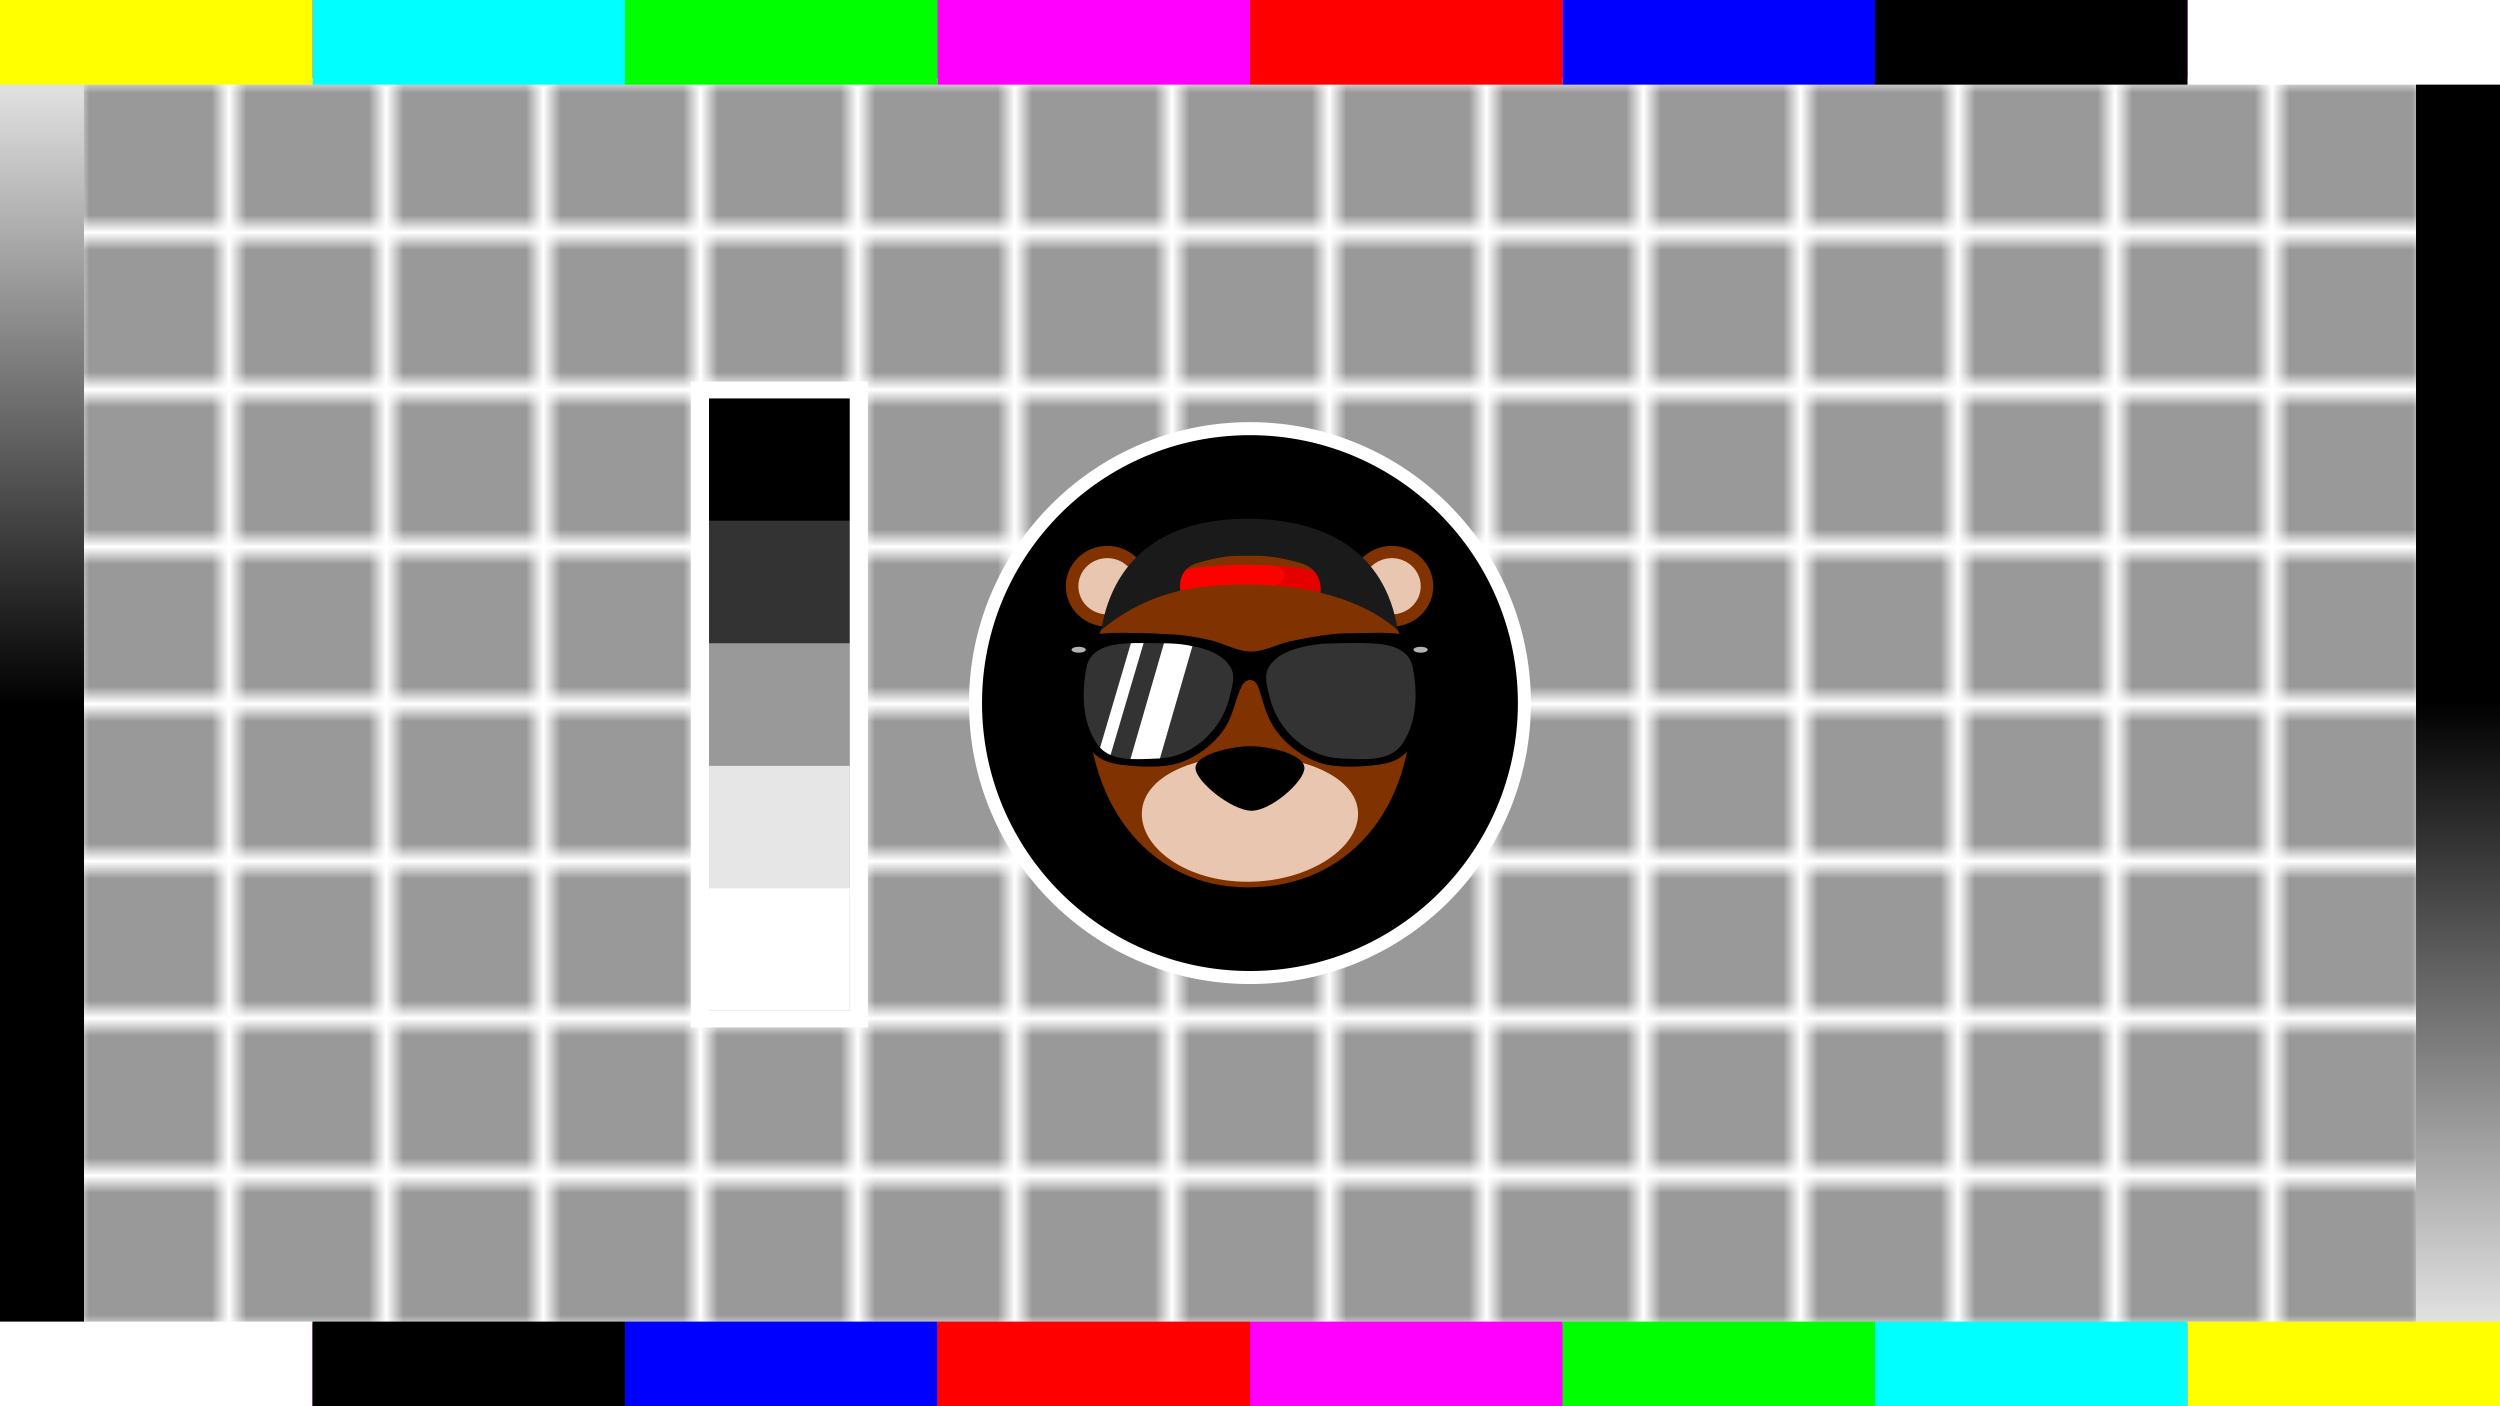 <?xml version="1.0" encoding="UTF-8" standalone="no"?>
<svg
   xmlns:dc="http://purl.org/dc/elements/1.1/"
   xmlns:cc="http://creativecommons.org/ns#"
   xmlns:rdf="http://www.w3.org/1999/02/22-rdf-syntax-ns#"
   xmlns:svg="http://www.w3.org/2000/svg"
   xmlns="http://www.w3.org/2000/svg"
   xmlns:xlink="http://www.w3.org/1999/xlink"
   xmlns:sodipodi="http://sodipodi.sourceforge.net/DTD/sodipodi-0.dtd"
   xmlns:inkscape="http://www.inkscape.org/namespaces/inkscape"
   version="1.1"
   id="svg4938"
   viewBox="0 0 1920 1080"
   height="1080"
   width="1920"
   sodipodi:docname="twitch-video-player-banner.svg"
   inkscape:version="0.92.2 5c3e80d, 2017-08-06"
   inkscape:export-filename="/Users/jh3y/Documents/Workspace/doodles/twitch-video-player-banner.png"
   inkscape:export-xdpi="96"
   inkscape:export-ydpi="96">
  <sodipodi:namedview
     pagecolor="#ffffff"
     bordercolor="#666666"
     borderopacity="1"
     objecttolerance="10"
     gridtolerance="10"
     guidetolerance="10"
     inkscape:pageopacity="0"
     inkscape:pageshadow="2"
     inkscape:window-width="3422"
     inkscape:window-height="1376"
     id="namedview1021"
     showgrid="false"
     inkscape:zoom="1.1101852"
     inkscape:cx="960"
     inkscape:cy="503.96997"
     inkscape:window-x="0"
     inkscape:window-y="478"
     inkscape:window-maximized="0"
     inkscape:current-layer="layer1" />
  <defs
     id="defs4940">
    <pattern
       inkscape:collect="always"
       xlink:href="#Strips1_8white"
       id="pattern3106"
       patternTransform="matrix(13.41,0,0,13.41,-72.157,-297.332)" />
    <linearGradient
       inkscape:collect="always"
       id="linearGradient3100">
      <stop
         style="stop-color:#000000;stop-opacity:1;"
         offset="0"
         id="stop3096" />
      <stop
         style="stop-color:#000000;stop-opacity:0;"
         offset="1"
         id="stop3098" />
    </linearGradient>
    <pattern
       inkscape:collect="always"
       xlink:href="#Strips1_8white"
       id="pattern3084"
       patternTransform="matrix(13.41,0,0,13.41,-821.295,-1349.694)" />
    <pattern
       inkscape:stockid="Stripes 1:8 white"
       id="Strips1_8white"
       patternTransform="translate(0,0) scale(10,10)"
       height="1"
       width="9"
       patternUnits="userSpaceOnUse"
       inkscape:collect="always">
      <rect
         id="rect2337"
         height="2"
         width="1"
         y="-0.5"
         x="0"
         style="fill:white;stroke:none" />
    </pattern>
    <pattern
       inkscape:collect="always"
       xlink:href="#pattern3034"
       id="pattern3044" />
    <pattern
       inkscape:collect="always"
       xlink:href="#Strips1_5"
       id="pattern3037"
       patternTransform="matrix(13.41,0,0,13.41,-51.157,-269.694)" />
    <pattern
       inkscape:stockid="Stripes 1:5"
       id="Strips1_5"
       patternTransform="translate(0,0) scale(10,10)"
       height="1"
       width="6"
       patternUnits="userSpaceOnUse"
       inkscape:collect="always">
      <rect
         id="rect2328"
         height="2"
         width="1"
         y="-0.5"
         x="0"
         style="fill:black;stroke:none" />
    </pattern>
    <pattern
       patternUnits="userSpaceOnUse"
       width="1920"
       height="1080"
       patternTransform="matrix(0.746,0,0,0.746,38.147,201.107)"
       id="pattern3034">
      <rect
         ry="0"
         y="0"
         x="0"
         height="1080"
         width="1920"
         id="rect1516"
         style="fill:url(#pattern3037);fill-opacity:1;fill-rule:nonzero;stroke:none;stroke-width:11.091;stroke-linecap:square;stroke-linejoin:round;stroke-miterlimit:4;stroke-dasharray:none;stroke-dashoffset:0;stroke-opacity:1" />
    </pattern>
    <pattern
       patternUnits="userSpaceOnUse"
       width="1920"
       height="1080"
       patternTransform="matrix(0.746,0,0,0.746,38.147,201.107)"
       id="pattern3041">
      <rect
         id="rect3039"
         y="0"
         x="0"
         height="1080"
         width="1920"
         style="fill:url(#pattern3044);stroke:none;stroke-width:1.341" />
    </pattern>
    <linearGradient
       inkscape:collect="always"
       xlink:href="#linearGradient3100"
       id="linearGradient3110"
       gradientUnits="userSpaceOnUse"
       x1="1425.124"
       y1="603.778"
       x2="1425.124"
       y2="1006.449"
       gradientTransform="matrix(1.341,0,0,1.341,-1971.157,-1324.758)" />
    <linearGradient
       inkscape:collect="always"
       xlink:href="#linearGradient3100"
       id="linearGradient3165"
       gradientUnits="userSpaceOnUse"
       gradientTransform="matrix(1.341,0,0,1.341,-1971.157,-1324.758)"
       x1="1425.124"
       y1="603.778"
       x2="1425.124"
       y2="1006.449" />
  </defs>
  <g
     transform="translate(0,27.638)"
     id="layer1">
    <rect
       id="rect3046"
       y="-27.638"
       x="-1.3588626e-05"
       height="1080"
       width="1920"
       style="fill:#999999;fill-opacity:1;stroke:none;stroke-width:1.341" />
    <rect
       style="fill:url(#pattern3106);fill-opacity:1;stroke:none;stroke-width:1.341"
       width="1920"
       height="1080"
       x="-21"
       y="-27.638"
       id="rect3050" />
    <rect
       inkscape:transform-center-y="-60.350292"
       inkscape:transform-center-x="27.923269"
       transform="rotate(90)"
       id="rect3074"
       y="-1920"
       x="-770.138"
       height="1920"
       width="1920"
       style="fill:url(#pattern3084);fill-opacity:1;stroke:none;stroke-width:1.788" />
    <rect
       y="988.759"
       x="-1.3588626e-05"
       height="63.603"
       width="1920"
       id="rect1532"
       style="fill:#ff00ff;fill-opacity:1;fill-rule:nonzero;stroke:none;stroke-width:22.837;stroke-linecap:butt;stroke-linejoin:miter;stroke-miterlimit:4;stroke-dasharray:none;stroke-dashoffset:0;stroke-opacity:1" />
    <rect
       style="fill:#ff00ff;fill-opacity:1;fill-rule:nonzero;stroke:none;stroke-width:22.181;stroke-linecap:butt;stroke-linejoin:miter;stroke-miterlimit:4;stroke-dasharray:none;stroke-dashoffset:0;stroke-opacity:1"
       id="rect1534"
       width="1920"
       height="60"
       x="-1.3588626e-05"
       y="-27.638" />
    <g
       id="g1562"
       transform="matrix(1.341,0,0,1.341,-51.157,-297.332)">
      <circle
         style="fill:#000000;fill-opacity:1;fill-rule:nonzero;stroke:#ffffff;stroke-width:7.457;stroke-linecap:square;stroke-linejoin:round;stroke-miterlimit:4;stroke-dasharray:none;stroke-dashoffset:0;stroke-opacity:1"
         id="path1514"
         cx="754.006"
         cy="603.778"
         r="157.173" />
      <g
         id="g1493"
         transform="translate(604.006,-290.818)">
        <path
           sodipodi:nodetypes="sssss"
           inkscape:connector-curvature="0"
           id="path5634"
           d="m 242.822,893.869 c 2e-5,61.252 -36.059,106.285 -94.208,106.285 -54.326,0 -91.435,-45.033 -91.435,-106.285 4e-6,-61.252 37.667,-85.951 90.973,-85.951 53.306,0 94.67,24.699 94.67,85.951 z"
           style="fill:#803300;fill-opacity:1;stroke:none;stroke-width:6;stroke-linecap:round;stroke-linejoin:round;stroke-miterlimit:4;stroke-dasharray:none;stroke-opacity:1" />
        <path
           sodipodi:nodetypes="csssc"
           inkscape:connector-curvature="0"
           id="path5639"
           d="m 211.925,958.105 c 2e-5,19.908 -28.601,38.819 -63.312,38.819 -34.711,0 -60.539,-18.911 -60.539,-38.819 0,-19.908 26.29,-33.273 61.001,-33.273 34.711,0 62.85,13.366 62.85,33.273 z"
           style="fill:#e9c6af;fill-opacity:1;stroke:none;stroke-width:6;stroke-linecap:round;stroke-linejoin:round;stroke-miterlimit:4;stroke-dasharray:none;stroke-opacity:1" />
        <path
           sodipodi:nodetypes="sssss"
           inkscape:connector-curvature="0"
           id="path5636"
           d="m 181.194,931.763 c 0,7.657 -19.04,24.493 -30.27,24.493 -11.23,0 -32.118,-16.836 -32.118,-24.493 0,-7.657 20.239,-12.478 31.469,-12.478 11.23,0 30.918,4.821 30.918,12.478 z"
           style="fill:#000000;fill-opacity:1;stroke:none;stroke-width:6;stroke-linecap:round;stroke-linejoin:round;stroke-miterlimit:4;stroke-dasharray:none;stroke-opacity:1" />
        <ellipse
           ry="23.111"
           rx="23.762"
           cy="827.682"
           cx="68.304"
           id="path5793"
           style="fill:#803300;fill-opacity:1;stroke:none;stroke-width:6;stroke-linecap:round;stroke-linejoin:round;stroke-miterlimit:4;stroke-dasharray:none;stroke-opacity:1" />
        <path
           inkscape:connector-curvature="0"
           id="path5806"
           d="m 84.784,826.317 a 16.549,16.095 0 0 0 -16.48,-14.731 16.549,16.095 0 0 0 -16.548,16.096 16.549,16.095 0 0 0 16.548,16.096 16.549,16.095 0 0 0 1.132,-0.039 c 0.815,-1.337 1.582,-2.727 2.472,-3.983 1.572,-2.219 3.258,-4.312 5.055,-6.283 1.796,-1.971 3.702,-3.819 5.712,-5.548 0.669,-0.575 1.418,-1.058 2.109,-1.607 z"
           style="fill:#e9c6af;fill-opacity:1;stroke:none;stroke-width:6;stroke-linecap:round;stroke-linejoin:round;stroke-miterlimit:4;stroke-dasharray:none;stroke-opacity:1" />
        <ellipse
           transform="scale(-1,1)"
           style="fill:#803300;fill-opacity:1;stroke:none;stroke-width:6;stroke-linecap:round;stroke-linejoin:round;stroke-miterlimit:4;stroke-dasharray:none;stroke-opacity:1"
           id="ellipse5814"
           cx="-231.243"
           cy="827.682"
           rx="23.762"
           ry="23.111" />
        <path
           inkscape:connector-curvature="0"
           style="fill:#e9c6af;fill-opacity:1;stroke:none;stroke-width:6;stroke-linecap:round;stroke-linejoin:round;stroke-miterlimit:4;stroke-dasharray:none;stroke-opacity:1"
           d="m 214.764,826.317 a 16.549,16.095 0 0 1 16.48,-14.731 16.549,16.095 0 0 1 16.548,16.096 16.549,16.095 0 0 1 -16.548,16.096 16.549,16.095 0 0 1 -1.132,-0.039 c -0.815,-1.337 -1.582,-2.727 -2.472,-3.983 -1.572,-2.219 -3.258,-4.312 -5.055,-6.283 -1.796,-1.971 -3.702,-3.819 -5.712,-5.548 -0.669,-0.575 -1.418,-1.058 -2.109,-1.607 z"
           id="path5816" />
        <g
           transform="translate(-175.5,139.5)"
           id="g5936">
          <path
             inkscape:connector-curvature="0"
             id="path5921"
             d="m 323.231,675.857 c -13.396,0 -26.023,1.079 -37.672,3.334 v 11.353 c 11.649,-2.255 24.276,-3.334 37.672,-3.334 15.104,0 29.458,1.373 42.666,4.256 v -11.355 c -13.207,-2.883 -27.563,-4.254 -42.666,-4.254 z"
             style="fill:#ff0000;fill-opacity:1;stroke:none;stroke-width:6;stroke-linecap:round;stroke-linejoin:round;stroke-miterlimit:4;stroke-dasharray:none;stroke-opacity:1" />
          <path
             inkscape:connector-curvature="0"
             style="fill:#e50000;fill-opacity:1;stroke:none;stroke-width:6;stroke-linecap:round;stroke-linejoin:round;stroke-miterlimit:4;stroke-dasharray:none;stroke-opacity:1"
             d="m 340.695,-75.85 a 15.875,7.812 0 0 1 4.43,5.412 15.875,7.812 0 0 1 -5.414,5.863 c 9.116,0.653 17.878,1.866 26.186,3.68 V -72.25 c -8.007,-1.748 -16.44,-2.932 -25.201,-3.6 z"
             transform="translate(0,752.362)"
             id="path5926" />
        </g>
        <path
           sodipodi:nodetypes="sccsasccs"
           inkscape:connector-curvature="0"
           id="path5918"
           d="m 148.06,789.038 c -43.489,0 -75.872,19.481 -83.284,63.856 12.322,-10.516 27.906,-18.694 45.285,-22.651 0,0 -2.446,-12.499 10.25,-16.029 14.513,-4.035 18.404,-3.944 27.749,-4 10.2,-0.062 15.075,-0.071 30.339,4 14.187,3.783 12,17.113 12,17.113 17.217,4.421 31.845,10.722 44.263,21.567 -7.276,-46.029 -42.375,-63.856 -86.602,-63.856 z"
           style="fill:#1a1a1a;fill-opacity:1;stroke:none;stroke-width:6;stroke-linecap:round;stroke-linejoin:round;stroke-miterlimit:4;stroke-dasharray:none;stroke-opacity:1" />
        <circle
           r="11.185"
           cy="894.081"
           cx="97.242"
           id="path1046"
           style="fill:#ffaaaa;fill-opacity:0.577;stroke:none;stroke-width:8.413;stroke-linecap:round;stroke-linejoin:round;stroke-miterlimit:4;stroke-dasharray:none;stroke-dashoffset:0;stroke-opacity:1" />
        <circle
           r="11.185"
           style="fill:#ffaaaa;fill-opacity:0.577;stroke:none;stroke-width:8.413;stroke-linecap:round;stroke-linejoin:round;stroke-miterlimit:4;stroke-dasharray:none;stroke-dashoffset:0;stroke-opacity:1"
           id="circle1048"
           cx="201.851"
           cy="894.081" />
        <path
           d="m 96.601,864.041 a 21.271,21.271 0 0 1 -6.781,15.572 21.271,21.271 0 0 1 -16.019,5.644"
           sodipodi:open="true"
           sodipodi:end="1.642744"
           sodipodi:start="0"
           sodipodi:ry="21.270994"
           sodipodi:rx="21.270994"
           sodipodi:cy="864.0412"
           sodipodi:cx="75.330406"
           sodipodi:type="arc"
           id="path1066"
           style="fill:none;fill-opacity:0.577;stroke:#e9afaf;stroke-width:2.983;stroke-linecap:round;stroke-linejoin:round;stroke-miterlimit:4;stroke-dasharray:none;stroke-dashoffset:0;stroke-opacity:1" />
        <path
           transform="scale(-1,1)"
           style="fill:none;fill-opacity:0.577;stroke:#e9afaf;stroke-width:2.983;stroke-linecap:round;stroke-linejoin:round;stroke-miterlimit:4;stroke-dasharray:none;stroke-dashoffset:0;stroke-opacity:1"
           id="path1068"
           sodipodi:type="arc"
           sodipodi:cx="-224.80095"
           sodipodi:cy="864.0412"
           sodipodi:rx="21.270994"
           sodipodi:ry="21.270994"
           sodipodi:start="0"
           sodipodi:end="1.642744"
           sodipodi:open="true"
           d="m -203.53,864.041 a 21.271,21.271 0 0 1 -6.781,15.572 21.271,21.271 0 0 1 -16.019,5.644" />
        <g
           transform="matrix(1.173,0,0,1.173,-128.723,-42.561)"
           id="layer1-8">
          <g
             id="g4372">
            <path
               sodipodi:nodetypes="cccccssscsscsssccccccsssscc"
               inkscape:connector-curvature="0"
               id="path4689"
               d="m 175.58,764.635 c -5.547,-0.059 -11.389,0.155 -19.432,1.816 l -12.203,2.359 1.967,12.816 c 1.785,0.25 4.247,0.866 5.414,2.428 3.006,4.024 1.024,7.915 1.707,15.021 2.276,23.677 10.16,28.633 22.369,30.057 6.394,0.746 19.445,1.945 28.363,-1.221 8.059,-2.861 15.531,-8.411 20.59,-15.307 5.347,-7.29 5.922,-15.542 9.241,-21.926 2.352,-4.524 6.563,-3.559 7.891,0 2.515,6.741 3.732,14.636 9.079,21.926 5.058,6.896 12.53,12.445 20.59,15.307 8.918,3.166 21.969,1.966 28.363,1.221 12.21,-1.424 20.095,-6.379 22.371,-30.057 0.683,-7.107 -1.299,-10.997 1.707,-15.021 1.205,-1.613 3.804,-2.226 5.598,-2.459 l 1.957,-12.752 -12.377,-2.393 c -12.868,-2.659 -20.106,-1.61 -29.508,-1.668 -3.488,-0.021 -7.48,0.098 -11.195,0.488 -6.925,0.728 -13.786,2.03 -20.604,3.451 -6.807,1.419 -12.733,5.2 -19.685,5.064 -6.706,-0.13 -13.309,-4.241 -19.869,-5.639 -6.93,-1.476 -12.634,-2.647 -21.062,-2.877 -4.085,-0.111 -7.707,-0.51 -11.195,-0.488 -3.526,0.022 -6.748,-0.113 -10.076,-0.148 z"
               style="fill:#000000;fill-opacity:1;stroke:none;stroke-width:8;stroke-linecap:square;stroke-linejoin:round;stroke-miterlimit:4;stroke-dasharray:none;stroke-opacity:1" />
            <path
               sodipodi:nodetypes="ccsscacc"
               inkscape:connector-curvature="0"
               style="fill:#333333;fill-opacity:1;stroke:none;stroke-width:8;stroke-linecap:square;stroke-linejoin:round;stroke-miterlimit:4;stroke-dasharray:none;stroke-opacity:1"
               d="m 182.39,769.633 c -8.598,0.143 -21.142,0.602 -24.273,10.441 -2.792,12.996 -2.66,27.921 4.889,38.887 6.304,9.158 19.913,7.361 30.049,7.005 16.107,-0.565 29.948,-13.11 34.226,-28.456 1.644,-6.608 3.552,-11.871 0.593,-16.519 -5.068,-7.96 -17.13,-10.038 -26.063,-11.051 -6.407,-0.261 -12.951,-0.378 -19.421,-0.307 z"
               id="path4694" />
            <path
               inkscape:connector-curvature="0"
               style="fill:#b3b3b3;fill-opacity:1;stroke:none;stroke-width:8;stroke-linecap:square;stroke-linejoin:round;stroke-miterlimit:4;stroke-dasharray:none;stroke-opacity:1"
               id="path4707"
               d="m 157.469,772.895 a 3.476,1.442 0 0 1 -3.459,1.442 3.476,1.442 0 0 1 -3.494,-1.427 3.476,1.442 0 0 1 3.423,-1.457 3.476,1.442 0 0 1 3.529,1.413" />
            <path
               sodipodi:nodetypes="ccsscacc"
               inkscape:connector-curvature="0"
               id="path4810"
               d="m 292.534,769.633 c 8.598,0.143 21.142,0.602 24.273,10.441 2.792,12.996 2.66,27.921 -4.889,38.887 -6.304,9.158 -19.913,7.361 -30.049,7.005 -16.107,-0.565 -29.948,-13.11 -34.226,-28.456 -1.644,-6.608 -3.552,-11.871 -0.593,-16.519 5.068,-7.96 17.13,-10.038 26.063,-11.051 6.407,-0.261 12.951,-0.378 19.421,-0.307 z"
               style="fill:#333333;fill-opacity:1;stroke:none;stroke-width:8;stroke-linecap:square;stroke-linejoin:round;stroke-miterlimit:4;stroke-dasharray:none;stroke-opacity:1" />
            <path
               inkscape:connector-curvature="0"
               d="m 317.454,772.895 a 3.476,1.442 0 0 0 3.459,1.442 3.476,1.442 0 0 0 3.494,-1.427 3.476,1.442 0 0 0 -3.423,-1.457 3.476,1.442 0 0 0 -3.529,1.413"
               id="path4812"
               style="fill:#b3b3b3;fill-opacity:1;stroke:none;stroke-width:8;stroke-linecap:square;stroke-linejoin:round;stroke-miterlimit:4;stroke-dasharray:none;stroke-opacity:1" />
            <path
               sodipodi:nodetypes="ccccc"
               inkscape:connector-curvature="0"
               id="rect4338"
               transform="translate(143.52,764.628)"
               d="M 52.107,5.113 35.756,61.623 c 4.985,0.135 9.95,-0.038 14.398,-0.322 L 65.994,6.566 C 61.266,5.404 56.592,5.228 52.107,5.113 Z"
               style="fill:#ffffff;fill-opacity:1;stroke:none;stroke-width:6;stroke-linecap:round;stroke-linejoin:round;stroke-miterlimit:4;stroke-dasharray:none;stroke-opacity:1" />
            <path
               inkscape:connector-curvature="0"
               id="rect4348"
               transform="translate(143.52,764.628)"
               d="m 42.172,4.992 c -1.102,0.001 -2.204,-2.999e-4 -3.303,0.012 -0.921,0.015 -1.905,0.042 -2.9,0.076 L 20.916,56.092 c 1.473,1.557 3.213,2.703 5.135,3.535 z"
               style="fill:#ffffff;fill-opacity:1;stroke:none;stroke-width:6;stroke-linecap:round;stroke-linejoin:round;stroke-miterlimit:4;stroke-dasharray:none;stroke-opacity:1" />
          </g>
        </g>
      </g>
    </g>
    <g
       id="g3157"
       transform="matrix(1.075,0,0,0.998,0,-0.069)">
      <rect
         style="fill:#ffffff;fill-opacity:1;fill-rule:nonzero;stroke:none;stroke-width:27.501;stroke-linecap:butt;stroke-linejoin:miter;stroke-miterlimit:4;stroke-dasharray:none;stroke-dashoffset:0;stroke-opacity:1"
         id="rect1564"
         width="60"
         height="1080"
         x="0"
         y="-27.638" />
      <rect
         style="fill:url(#linearGradient3110);fill-opacity:1;fill-rule:nonzero;stroke:none;stroke-width:27.501;stroke-linecap:butt;stroke-linejoin:miter;stroke-miterlimit:4;stroke-dasharray:none;stroke-dashoffset:0;stroke-opacity:1"
         id="rect3108"
         width="60"
         height="1080"
         x="-60"
         y="-1055.064"
         transform="scale(-1)" />
    </g>
    <g
       transform="matrix(-1.075,0,0,-0.998,1920,1024.793)"
       id="g3163">
      <rect
         y="-27.638"
         x="0"
         height="1080"
         width="60"
         id="rect3159"
         style="fill:#ffffff;fill-opacity:1;fill-rule:nonzero;stroke:none;stroke-width:27.501;stroke-linecap:butt;stroke-linejoin:miter;stroke-miterlimit:4;stroke-dasharray:none;stroke-dashoffset:0;stroke-opacity:1" />
      <rect
         transform="scale(-1)"
         y="-1055.064"
         x="-60"
         height="1080"
         width="60"
         id="rect3161"
         style="fill:url(#linearGradient3165);fill-opacity:1;fill-rule:nonzero;stroke:none;stroke-width:27.501;stroke-linecap:butt;stroke-linejoin:miter;stroke-miterlimit:4;stroke-dasharray:none;stroke-dashoffset:0;stroke-opacity:1" />
    </g>
    <rect
       y="-27.638"
       x="0"
       height="60"
       width="1920"
       id="rect3167"
       style="fill:#ff00ff;fill-opacity:1;fill-rule:nonzero;stroke:none;stroke-width:22.181;stroke-linecap:butt;stroke-linejoin:miter;stroke-miterlimit:4;stroke-dasharray:none;stroke-dashoffset:0;stroke-opacity:1" />
    <rect
       style="fill:#ffffff;fill-opacity:1;fill-rule:nonzero;stroke:none;stroke-width:10;stroke-linecap:butt;stroke-linejoin:miter;stroke-miterlimit:4;stroke-dasharray:none;stroke-dashoffset:0;stroke-opacity:1"
       id="rect3169"
       width="107.189"
       height="39.633"
       x="-284.637"
       y="118.284" />
    <g
       id="g3195">
      <rect
         y="-27.638"
         x="1680"
         height="65"
         width="240"
         id="rect3171"
         style="fill:#ffffff;fill-opacity:1;fill-rule:nonzero;stroke:none;stroke-width:12.237;stroke-linecap:butt;stroke-linejoin:miter;stroke-miterlimit:4;stroke-dasharray:none;stroke-dashoffset:0;stroke-opacity:1" />
      <rect
         style="fill:#000000;fill-opacity:1;fill-rule:nonzero;stroke:none;stroke-width:12.237;stroke-linecap:butt;stroke-linejoin:miter;stroke-miterlimit:4;stroke-dasharray:none;stroke-dashoffset:0;stroke-opacity:1"
         id="rect3173"
         width="240"
         height="65"
         x="1440"
         y="-27.638" />
      <rect
         y="-27.638"
         x="1200"
         height="65"
         width="240"
         id="rect3175"
         style="fill:#0000ff;fill-opacity:1;fill-rule:nonzero;stroke:none;stroke-width:12.237;stroke-linecap:butt;stroke-linejoin:miter;stroke-miterlimit:4;stroke-dasharray:none;stroke-dashoffset:0;stroke-opacity:1" />
      <rect
         style="fill:#ff0000;fill-opacity:1;fill-rule:nonzero;stroke:none;stroke-width:12.237;stroke-linecap:butt;stroke-linejoin:miter;stroke-miterlimit:4;stroke-dasharray:none;stroke-dashoffset:0;stroke-opacity:1"
         id="rect3177"
         width="240"
         height="65"
         x="960"
         y="-27.638" />
      <rect
         y="-27.638"
         x="720"
         height="65"
         width="240"
         id="rect3179"
         style="fill:#ff00ff;fill-opacity:1;fill-rule:nonzero;stroke:none;stroke-width:12.237;stroke-linecap:butt;stroke-linejoin:miter;stroke-miterlimit:4;stroke-dasharray:none;stroke-dashoffset:0;stroke-opacity:1" />
      <rect
         style="fill:#00ff00;fill-opacity:1;fill-rule:nonzero;stroke:none;stroke-width:12.237;stroke-linecap:butt;stroke-linejoin:miter;stroke-miterlimit:4;stroke-dasharray:none;stroke-dashoffset:0;stroke-opacity:1"
         id="rect3181"
         width="240"
         height="65"
         x="480"
         y="-27.638" />
      <rect
         y="-27.638"
         x="240"
         height="65"
         width="240"
         id="rect3183"
         style="fill:#00ffff;fill-opacity:1;fill-rule:nonzero;stroke:none;stroke-width:12.237;stroke-linecap:butt;stroke-linejoin:miter;stroke-miterlimit:4;stroke-dasharray:none;stroke-dashoffset:0;stroke-opacity:1" />
      <rect
         style="fill:#ffff00;fill-opacity:1;fill-rule:nonzero;stroke:none;stroke-width:12.237;stroke-linecap:butt;stroke-linejoin:miter;stroke-miterlimit:4;stroke-dasharray:none;stroke-dashoffset:0;stroke-opacity:1"
         id="rect3185"
         width="240"
         height="65"
         x="-1.3588626e-05"
         y="-27.638" />
    </g>
    <g
       id="g3213"
       transform="rotate(180,960,512.362)">
      <rect
         style="fill:#ffffff;fill-opacity:1;fill-rule:nonzero;stroke:none;stroke-width:12.237;stroke-linecap:butt;stroke-linejoin:miter;stroke-miterlimit:4;stroke-dasharray:none;stroke-dashoffset:0;stroke-opacity:1"
         id="rect3197"
         width="240"
         height="65"
         x="1680"
         y="-27.638" />
      <rect
         y="-27.638"
         x="1440"
         height="65"
         width="240"
         id="rect3199"
         style="fill:#000000;fill-opacity:1;fill-rule:nonzero;stroke:none;stroke-width:12.237;stroke-linecap:butt;stroke-linejoin:miter;stroke-miterlimit:4;stroke-dasharray:none;stroke-dashoffset:0;stroke-opacity:1" />
      <rect
         style="fill:#0000ff;fill-opacity:1;fill-rule:nonzero;stroke:none;stroke-width:12.237;stroke-linecap:butt;stroke-linejoin:miter;stroke-miterlimit:4;stroke-dasharray:none;stroke-dashoffset:0;stroke-opacity:1"
         id="rect3201"
         width="240"
         height="65"
         x="1200"
         y="-27.638" />
      <rect
         y="-27.638"
         x="960"
         height="65"
         width="240"
         id="rect3203"
         style="fill:#ff0000;fill-opacity:1;fill-rule:nonzero;stroke:none;stroke-width:12.237;stroke-linecap:butt;stroke-linejoin:miter;stroke-miterlimit:4;stroke-dasharray:none;stroke-dashoffset:0;stroke-opacity:1" />
      <rect
         style="fill:#ff00ff;fill-opacity:1;fill-rule:nonzero;stroke:none;stroke-width:12.237;stroke-linecap:butt;stroke-linejoin:miter;stroke-miterlimit:4;stroke-dasharray:none;stroke-dashoffset:0;stroke-opacity:1"
         id="rect3205"
         width="240"
         height="65"
         x="720"
         y="-27.638" />
      <rect
         y="-27.638"
         x="480"
         height="65"
         width="240"
         id="rect3207"
         style="fill:#00ff00;fill-opacity:1;fill-rule:nonzero;stroke:none;stroke-width:12.237;stroke-linecap:butt;stroke-linejoin:miter;stroke-miterlimit:4;stroke-dasharray:none;stroke-dashoffset:0;stroke-opacity:1" />
      <rect
         style="fill:#00ffff;fill-opacity:1;fill-rule:nonzero;stroke:none;stroke-width:12.237;stroke-linecap:butt;stroke-linejoin:miter;stroke-miterlimit:4;stroke-dasharray:none;stroke-dashoffset:0;stroke-opacity:1"
         id="rect3209"
         width="240"
         height="65"
         x="240"
         y="-27.638" />
      <rect
         y="-27.638"
         x="-1.3588626e-05"
         height="65"
         width="240"
         id="rect3211"
         style="fill:#ffff00;fill-opacity:1;fill-rule:nonzero;stroke:none;stroke-width:12.237;stroke-linecap:butt;stroke-linejoin:miter;stroke-miterlimit:4;stroke-dasharray:none;stroke-dashoffset:0;stroke-opacity:1" />
    </g>
    <rect
       style="fill:#ffffff;fill-opacity:1;fill-rule:nonzero;stroke:none;stroke-width:11.907;stroke-linecap:butt;stroke-linejoin:miter;stroke-miterlimit:4;stroke-dasharray:none;stroke-dashoffset:0;stroke-opacity:1"
       id="rect3215"
       width="136"
       height="496"
       x="530.542"
       y="265.42" />
    <rect
       style="fill:#b3b3b3;fill-opacity:1;fill-rule:nonzero;stroke:none;stroke-width:10.461;stroke-linecap:butt;stroke-linejoin:miter;stroke-miterlimit:4;stroke-dasharray:none;stroke-dashoffset:0;stroke-opacity:1"
       id="rect3217"
       width="108"
       height="470"
       x="544.542"
       y="278.42" />
    <rect
       style="fill:#ffffff;fill-opacity:1;fill-rule:nonzero;stroke:none;stroke-width:10.793;stroke-linecap:butt;stroke-linejoin:miter;stroke-miterlimit:4;stroke-dasharray:none;stroke-dashoffset:0;stroke-opacity:1"
       id="rect3219"
       width="108"
       height="94"
       x="544.542"
       y="654.42" />
    <rect
       y="560.42"
       x="544.542"
       height="94"
       width="108"
       id="rect3221"
       style="fill:#e6e6e6;fill-opacity:1;fill-rule:nonzero;stroke:none;stroke-width:10.793;stroke-linecap:butt;stroke-linejoin:miter;stroke-miterlimit:4;stroke-dasharray:none;stroke-dashoffset:0;stroke-opacity:1" />
    <rect
       style="fill:#999999;fill-opacity:1;fill-rule:nonzero;stroke:none;stroke-width:10.793;stroke-linecap:butt;stroke-linejoin:miter;stroke-miterlimit:4;stroke-dasharray:none;stroke-dashoffset:0;stroke-opacity:1"
       id="rect3223"
       width="108"
       height="94"
       x="544.542"
       y="466.42" />
    <rect
       y="372.42"
       x="544.542"
       height="94"
       width="108"
       id="rect3225"
       style="fill:#333333;fill-opacity:1;fill-rule:nonzero;stroke:none;stroke-width:10.793;stroke-linecap:butt;stroke-linejoin:miter;stroke-miterlimit:4;stroke-dasharray:none;stroke-dashoffset:0;stroke-opacity:1" />
    <rect
       style="fill:#000000;fill-opacity:1;fill-rule:nonzero;stroke:none;stroke-width:10.793;stroke-linecap:butt;stroke-linejoin:miter;stroke-miterlimit:4;stroke-dasharray:none;stroke-dashoffset:0;stroke-opacity:1"
       id="rect3227"
       width="108"
       height="94"
       x="544.542"
       y="278.42" />
  </g>
</svg>

